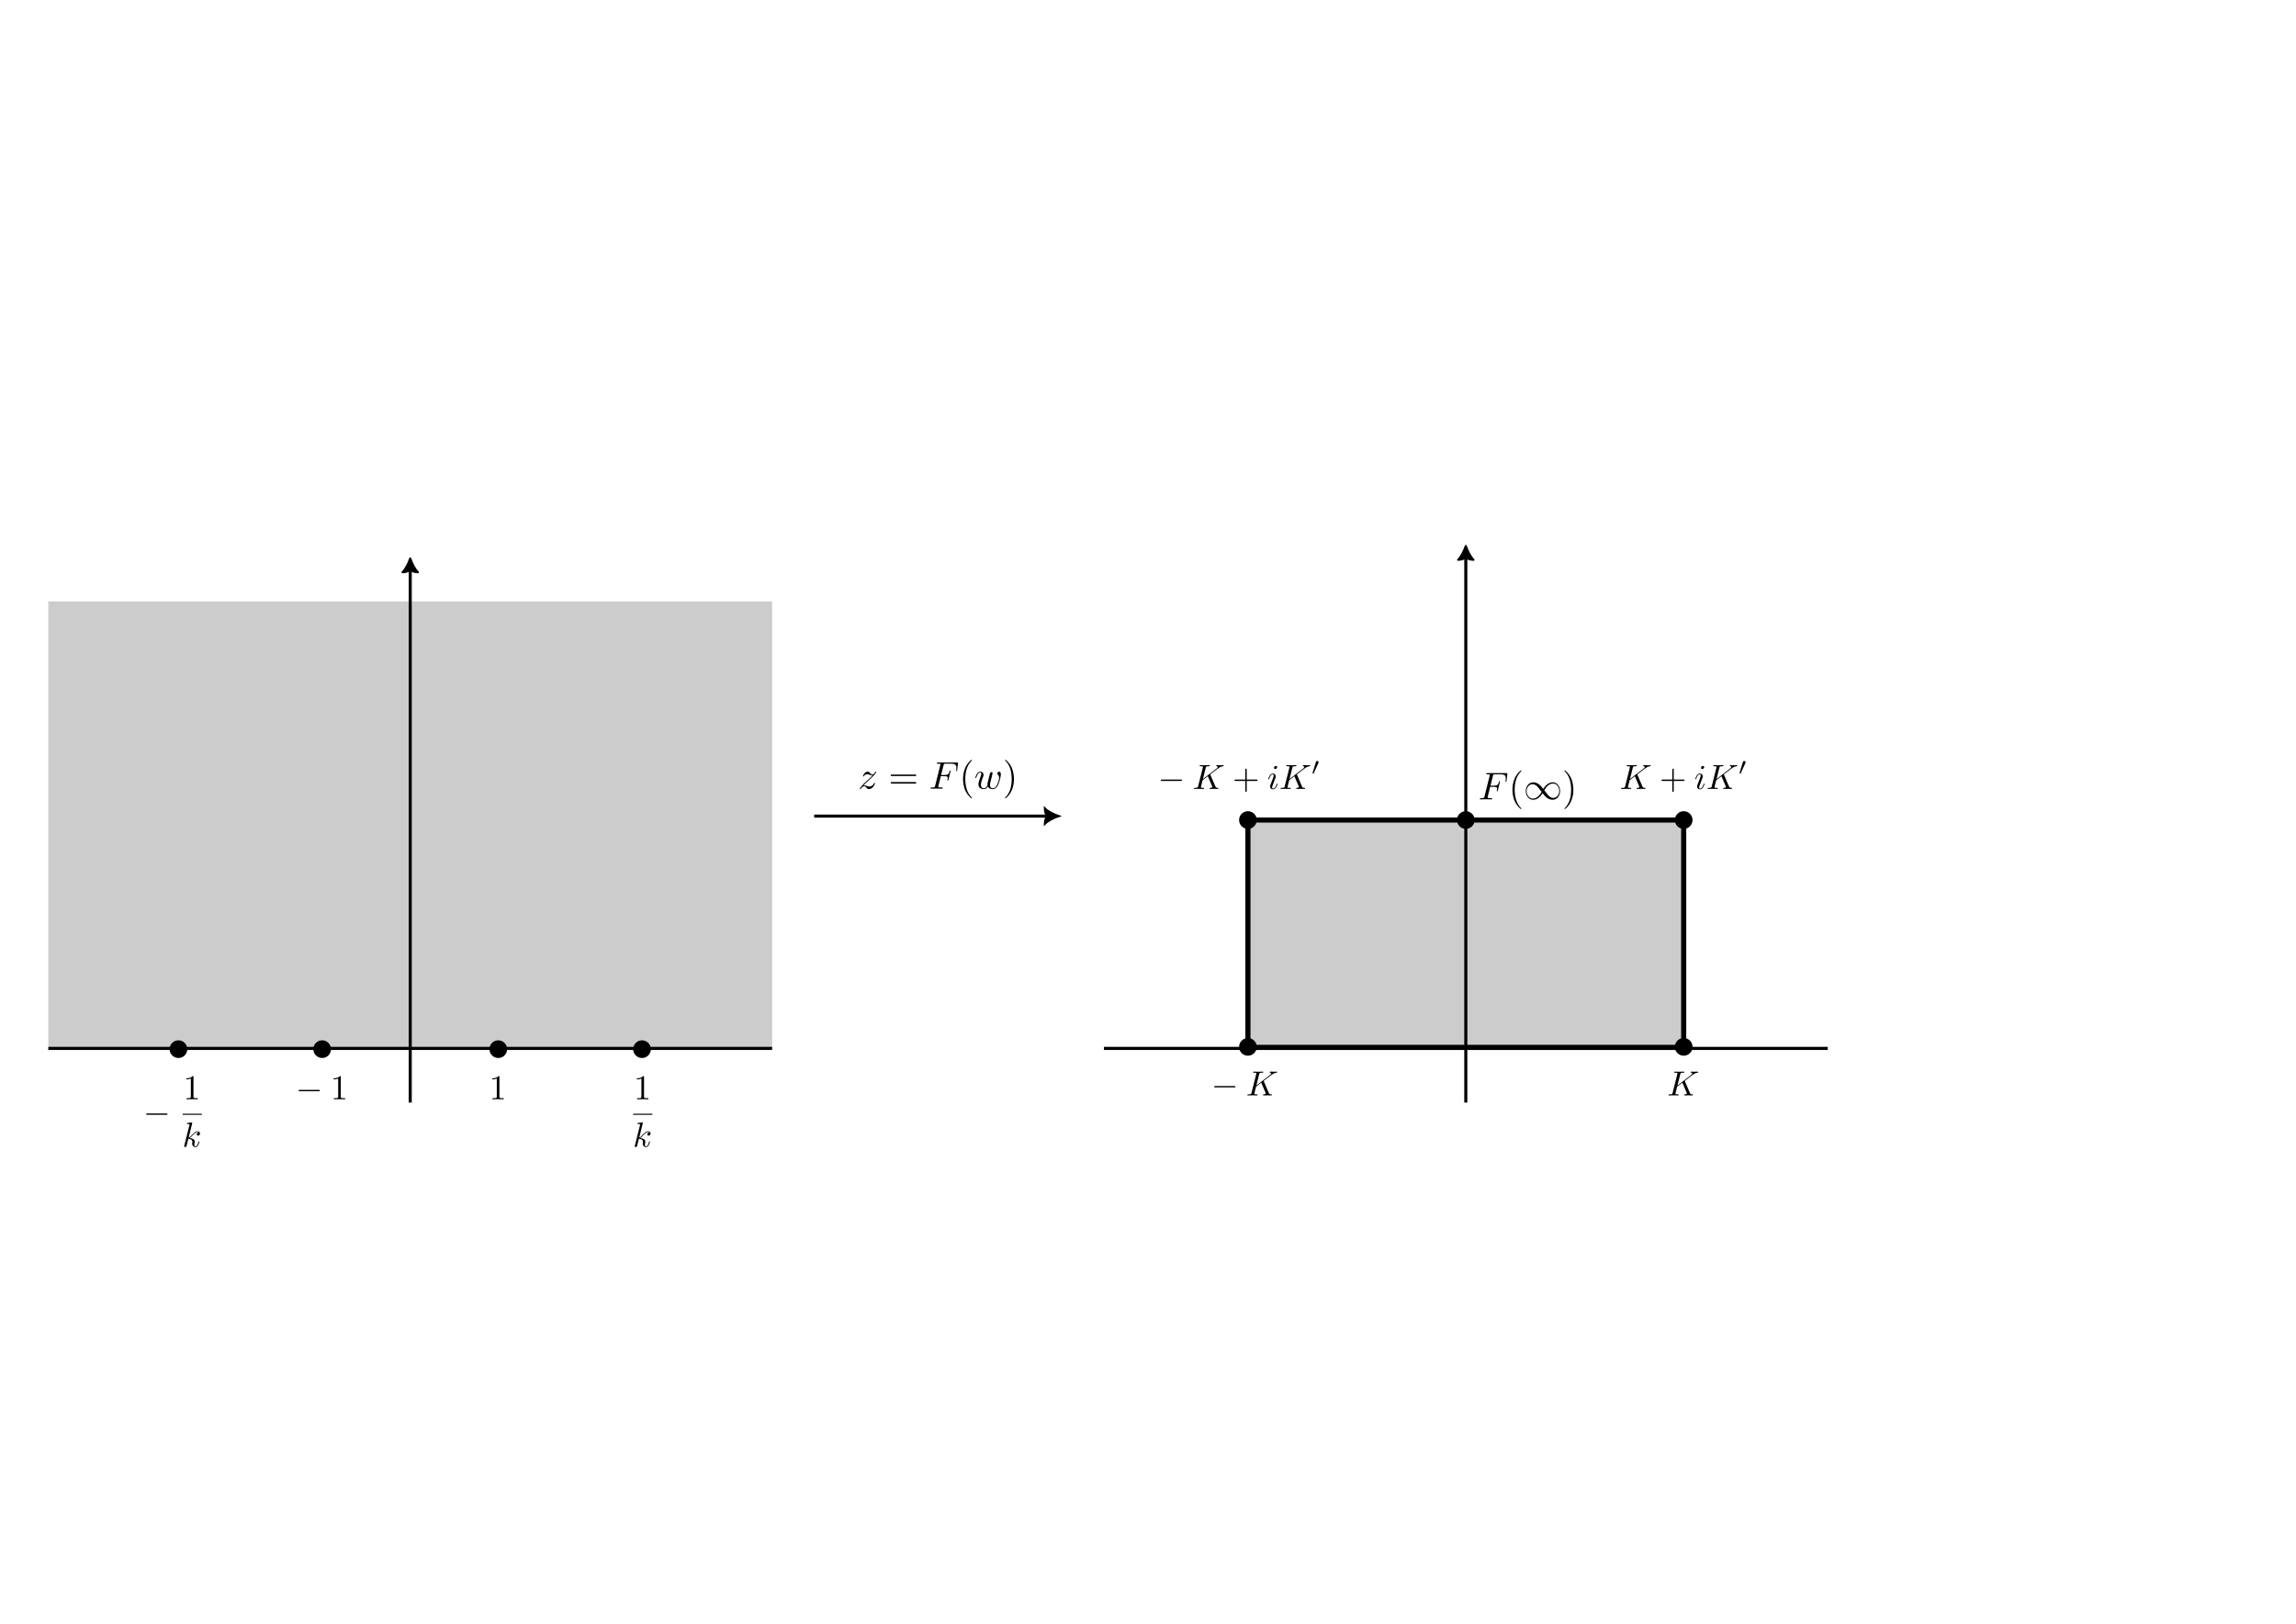 <?xml version="1.0" encoding="UTF-8" standalone="no"?>
<!-- Created with Inkscape (http://www.inkscape.org/) -->

<svg
   width="1122.52"
   height="793.701"
   viewBox="0 0 297 210"
   version="1.1"
   id="svg7031"
   inkscape:version="1.2.1 (9c6d41e410, 2022-07-14)"
   xml:space="preserve"
   sodipodi:docname="H_to_rect.svg"
   xmlns:inkscape="http://www.inkscape.org/namespaces/inkscape"
   xmlns:sodipodi="http://sodipodi.sourceforge.net/DTD/sodipodi-0.dtd"
   xmlns:xlink="http://www.w3.org/1999/xlink"
   xmlns="http://www.w3.org/2000/svg"
   xmlns:svg="http://www.w3.org/2000/svg"><sodipodi:namedview
     id="namedview7033"
     pagecolor="#ffffff"
     bordercolor="#000000"
     borderopacity="0.25"
     inkscape:showpageshadow="2"
     inkscape:pageopacity="0.0"
     inkscape:pagecheckerboard="0"
     inkscape:deskcolor="#d1d1d1"
     inkscape:document-units="px"
     showgrid="false"
     showborder="false"
     inkscape:zoom="1.4311407"
     inkscape:cx="521.96125"
     inkscape:cy="448.59321"
     inkscape:window-width="1920"
     inkscape:window-height="986"
     inkscape:window-x="-11"
     inkscape:window-y="-11"
     inkscape:window-maximized="1"
     inkscape:current-layer="layer1" /><defs
     id="defs7028"><inkscape:path-effect
       effect="bspline"
       id="path-effect6040"
       is_visible="true"
       lpeversion="1"
       weight="33.333"
       steps="2"
       helper_size="0"
       apply_no_weight="true"
       apply_with_weight="true"
       only_selected="false" /><marker
       style="overflow:visible"
       id="Arrow5"
       refX="0"
       refY="0"
       orient="auto-start-reverse"
       inkscape:stockid="Arrow5"
       markerWidth="5.887"
       markerHeight="6.609"
       viewBox="0 0 5.887 6.609"
       inkscape:isstock="true"
       inkscape:collect="always"
       preserveAspectRatio="xMidYMid"><path
         transform="scale(0.5)"
         style="fill:context-stroke;fill-rule:evenodd;stroke:context-stroke;stroke-width:1pt"
         d="m 6,0 c -3,1 -7,3 -9,5 0,0 0,-4 2,-5 -2,-1 -2,-5 -2,-5 2,2 6,4 9,5 z"
         id="path8893" /></marker><inkscape:path-effect
       effect="bspline"
       id="path-effect2444"
       is_visible="true"
       lpeversion="1"
       weight="33.333"
       steps="2"
       helper_size="0"
       apply_no_weight="true"
       apply_with_weight="true"
       only_selected="false" /><inkscape:path-effect
       effect="bspline"
       id="path-effect2440"
       is_visible="true"
       lpeversion="1"
       weight="33.333"
       steps="2"
       helper_size="0"
       apply_no_weight="true"
       apply_with_weight="true"
       only_selected="false" /><inkscape:path-effect
       effect="bspline"
       id="path-effect2424"
       is_visible="true"
       lpeversion="1"
       weight="33.333"
       steps="2"
       helper_size="0"
       apply_no_weight="true"
       apply_with_weight="true"
       only_selected="false" /><inkscape:path-effect
       effect="bspline"
       id="path-effect2358"
       is_visible="true"
       lpeversion="1"
       weight="33.333"
       steps="2"
       helper_size="0"
       apply_no_weight="true"
       apply_with_weight="true"
       only_selected="false" /><inkscape:path-effect
       effect="bspline"
       id="path-effect2352"
       is_visible="true"
       lpeversion="1"
       weight="33.333"
       steps="2"
       helper_size="0"
       apply_no_weight="true"
       apply_with_weight="true"
       only_selected="false" /><g
       id="g4348"><g
         id="glyph-0-0" /><g
         id="glyph-0-1"><path
           d="M 2.938 -6.375 C 2.938 -6.625 2.938 -6.641 2.703 -6.641 C 2.078 -6 1.203 -6 0.891 -6 L 0.891 -5.688 C 1.094 -5.688 1.672 -5.688 2.188 -5.953 L 2.188 -0.781 C 2.188 -0.422 2.156 -0.312 1.266 -0.312 L 0.953 -0.312 L 0.953 0 C 1.297 -0.031 2.156 -0.031 2.562 -0.031 C 2.953 -0.031 3.828 -0.031 4.172 0 L 4.172 -0.312 L 3.859 -0.312 C 2.953 -0.312 2.938 -0.422 2.938 -0.781 Z M 2.938 -6.375 "
           id="path4324" /></g><g
         id="glyph-0-2"><path
           d="M 4.078 -2.297 L 6.859 -2.297 C 7 -2.297 7.188 -2.297 7.188 -2.5 C 7.188 -2.688 7 -2.688 6.859 -2.688 L 4.078 -2.688 L 4.078 -5.484 C 4.078 -5.625 4.078 -5.812 3.875 -5.812 C 3.672 -5.812 3.672 -5.625 3.672 -5.484 L 3.672 -2.688 L 0.891 -2.688 C 0.75 -2.688 0.562 -2.688 0.562 -2.5 C 0.562 -2.297 0.75 -2.297 0.891 -2.297 L 3.672 -2.297 L 3.672 0.5 C 3.672 0.641 3.672 0.828 3.875 0.828 C 4.078 0.828 4.078 0.641 4.078 0.5 Z M 4.078 -2.297 "
           id="path4327" /></g><g
         id="glyph-1-0" /><g
         id="glyph-1-1"><path
           d="M 6.562 -2.297 C 6.734 -2.297 6.922 -2.297 6.922 -2.5 C 6.922 -2.688 6.734 -2.688 6.562 -2.688 L 1.172 -2.688 C 1 -2.688 0.828 -2.688 0.828 -2.5 C 0.828 -2.297 1 -2.297 1.172 -2.297 Z M 6.562 -2.297 "
           id="path4331" /></g><g
         id="glyph-2-0" /><g
         id="glyph-2-1"><path
           d="M 2.859 -6.812 C 2.859 -6.812 2.859 -6.922 2.734 -6.922 C 2.5 -6.922 1.781 -6.844 1.516 -6.812 C 1.438 -6.812 1.328 -6.797 1.328 -6.625 C 1.328 -6.5 1.422 -6.5 1.562 -6.5 C 2.047 -6.5 2.062 -6.438 2.062 -6.328 L 2.031 -6.125 L 0.594 -0.391 C 0.547 -0.25 0.547 -0.234 0.547 -0.172 C 0.547 0.062 0.75 0.109 0.844 0.109 C 0.969 0.109 1.109 0.016 1.172 -0.094 C 1.219 -0.188 1.672 -2.031 1.734 -2.281 C 2.078 -2.25 2.891 -2.094 2.891 -1.438 C 2.891 -1.359 2.891 -1.328 2.859 -1.219 C 2.844 -1.109 2.828 -0.984 2.828 -0.875 C 2.828 -0.297 3.219 0.109 3.734 0.109 C 4.031 0.109 4.312 -0.047 4.531 -0.422 C 4.781 -0.859 4.891 -1.406 4.891 -1.422 C 4.891 -1.531 4.797 -1.531 4.766 -1.531 C 4.672 -1.531 4.656 -1.484 4.625 -1.344 C 4.422 -0.625 4.203 -0.109 3.766 -0.109 C 3.562 -0.109 3.438 -0.219 3.438 -0.578 C 3.438 -0.75 3.484 -0.984 3.516 -1.141 C 3.562 -1.312 3.562 -1.344 3.562 -1.453 C 3.562 -2.094 2.938 -2.375 2.078 -2.5 C 2.391 -2.672 2.719 -2.984 2.938 -3.234 C 3.422 -3.766 3.875 -4.188 4.359 -4.188 C 4.422 -4.188 4.438 -4.188 4.453 -4.172 C 4.578 -4.156 4.578 -4.156 4.672 -4.094 C 4.688 -4.094 4.688 -4.078 4.703 -4.062 C 4.234 -4.031 4.141 -3.641 4.141 -3.516 C 4.141 -3.359 4.25 -3.172 4.516 -3.172 C 4.781 -3.172 5.062 -3.391 5.062 -3.781 C 5.062 -4.078 4.828 -4.406 4.391 -4.406 C 4.109 -4.406 3.656 -4.328 2.938 -3.531 C 2.594 -3.156 2.203 -2.75 1.828 -2.609 Z M 2.859 -6.812 "
           id="path4335" /></g><g
         id="glyph-2-2"><path
           d="M 5.078 -4.031 C 5.062 -4.062 5.031 -4.141 5.031 -4.172 C 5.031 -4.172 5.203 -4.312 5.312 -4.391 L 7.062 -5.734 C 8 -6.438 8.391 -6.469 8.688 -6.5 C 8.766 -6.516 8.859 -6.516 8.859 -6.703 C 8.859 -6.734 8.828 -6.812 8.75 -6.812 C 8.531 -6.812 8.281 -6.781 8.047 -6.781 C 7.688 -6.781 7.297 -6.812 6.938 -6.812 C 6.875 -6.812 6.75 -6.812 6.75 -6.609 C 6.75 -6.547 6.797 -6.516 6.875 -6.5 C 7.094 -6.484 7.172 -6.438 7.172 -6.297 C 7.172 -6.109 6.875 -5.875 6.812 -5.828 L 2.938 -2.844 L 3.734 -6.047 C 3.812 -6.406 3.844 -6.5 4.562 -6.5 C 4.812 -6.5 4.906 -6.5 4.906 -6.703 C 4.906 -6.781 4.828 -6.812 4.766 -6.812 C 4.484 -6.812 3.766 -6.781 3.484 -6.781 C 3.203 -6.781 2.5 -6.812 2.203 -6.812 C 2.141 -6.812 2 -6.812 2 -6.625 C 2 -6.5 2.094 -6.5 2.297 -6.5 C 2.422 -6.5 2.609 -6.484 2.719 -6.484 C 2.875 -6.453 2.938 -6.438 2.938 -6.312 C 2.938 -6.281 2.938 -6.25 2.906 -6.125 L 1.562 -0.781 C 1.469 -0.391 1.453 -0.312 0.656 -0.312 C 0.484 -0.312 0.375 -0.312 0.375 -0.125 C 0.375 0 0.5 0 0.531 0 C 0.812 0 1.516 -0.031 1.797 -0.031 C 2 -0.031 2.219 -0.016 2.438 -0.016 C 2.656 -0.016 2.875 0 3.078 0 C 3.156 0 3.281 0 3.281 -0.203 C 3.281 -0.312 3.188 -0.312 3 -0.312 C 2.625 -0.312 2.359 -0.312 2.359 -0.484 C 2.359 -0.562 2.406 -0.781 2.438 -0.922 C 2.578 -1.453 2.719 -1.969 2.844 -2.5 L 4.328 -3.656 L 5.484 -0.969 C 5.609 -0.703 5.609 -0.672 5.609 -0.625 C 5.609 -0.312 5.172 -0.312 5.078 -0.312 C 4.969 -0.312 4.859 -0.312 4.859 -0.109 C 4.859 0 4.984 0 5 0 C 5.406 0 5.828 -0.031 6.219 -0.031 C 6.438 -0.031 6.984 0 7.203 0 C 7.25 0 7.375 0 7.375 -0.203 C 7.375 -0.312 7.266 -0.312 7.172 -0.312 C 6.766 -0.312 6.641 -0.406 6.484 -0.75 Z M 5.078 -4.031 "
           id="path4338" /></g><g
         id="glyph-2-3"><path
           d="M 2.828 -6.234 C 2.828 -6.438 2.688 -6.594 2.469 -6.594 C 2.188 -6.594 1.922 -6.328 1.922 -6.062 C 1.922 -5.875 2.062 -5.703 2.297 -5.703 C 2.531 -5.703 2.828 -5.938 2.828 -6.234 Z M 2.078 -2.484 C 2.188 -2.766 2.188 -2.797 2.297 -3.062 C 2.375 -3.266 2.422 -3.406 2.422 -3.594 C 2.422 -4.031 2.109 -4.406 1.609 -4.406 C 0.672 -4.406 0.297 -2.953 0.297 -2.875 C 0.297 -2.766 0.391 -2.766 0.406 -2.766 C 0.516 -2.766 0.516 -2.797 0.562 -2.953 C 0.844 -3.891 1.234 -4.188 1.578 -4.188 C 1.656 -4.188 1.828 -4.188 1.828 -3.875 C 1.828 -3.656 1.75 -3.453 1.719 -3.344 C 1.641 -3.094 1.188 -1.938 1.031 -1.5 C 0.922 -1.25 0.797 -0.922 0.797 -0.703 C 0.797 -0.234 1.141 0.109 1.609 0.109 C 2.547 0.109 2.922 -1.328 2.922 -1.422 C 2.922 -1.531 2.828 -1.531 2.797 -1.531 C 2.703 -1.531 2.703 -1.5 2.656 -1.344 C 2.469 -0.719 2.141 -0.109 1.641 -0.109 C 1.469 -0.109 1.391 -0.203 1.391 -0.438 C 1.391 -0.688 1.453 -0.828 1.688 -1.438 Z M 2.078 -2.484 "
           id="path4341" /></g><g
         id="glyph-3-0" /><g
         id="glyph-3-1"><path
           d="M 2.016 -3.297 C 2.078 -3.406 2.078 -3.469 2.078 -3.516 C 2.078 -3.734 1.891 -3.891 1.672 -3.891 C 1.406 -3.891 1.328 -3.672 1.297 -3.562 L 0.375 -0.547 C 0.359 -0.531 0.328 -0.453 0.328 -0.438 C 0.328 -0.359 0.547 -0.281 0.609 -0.281 C 0.656 -0.281 0.656 -0.297 0.703 -0.406 Z M 2.016 -3.297 "
           id="path4345" /></g></g><g
       id="g7199"><g
         id="glyph-0-0-6" /><g
         id="glyph-0-1-2"><path
           d="M 1.328 -0.828 C 1.859 -1.406 2.156 -1.656 2.516 -1.969 C 2.516 -1.969 3.125 -2.5 3.484 -2.859 C 4.438 -3.781 4.656 -4.266 4.656 -4.312 C 4.656 -4.406 4.562 -4.406 4.547 -4.406 C 4.469 -4.406 4.453 -4.391 4.391 -4.297 C 4.094 -3.812 3.891 -3.656 3.656 -3.656 C 3.406 -3.656 3.297 -3.812 3.141 -3.984 C 2.953 -4.203 2.781 -4.406 2.453 -4.406 C 1.703 -4.406 1.25 -3.484 1.25 -3.266 C 1.25 -3.219 1.281 -3.156 1.359 -3.156 C 1.453 -3.156 1.469 -3.203 1.5 -3.266 C 1.688 -3.734 2.266 -3.734 2.344 -3.734 C 2.547 -3.734 2.734 -3.672 2.969 -3.594 C 3.375 -3.438 3.484 -3.438 3.734 -3.438 C 3.375 -3.016 2.547 -2.297 2.359 -2.141 L 1.453 -1.297 C 0.781 -0.625 0.422 -0.062 0.422 0.016 C 0.422 0.109 0.531 0.109 0.547 0.109 C 0.625 0.109 0.641 0.094 0.703 -0.016 C 0.938 -0.375 1.234 -0.641 1.562 -0.641 C 1.781 -0.641 1.891 -0.547 2.141 -0.266 C 2.297 -0.047 2.484 0.109 2.766 0.109 C 3.766 0.109 4.344 -1.156 4.344 -1.422 C 4.344 -1.469 4.297 -1.531 4.219 -1.531 C 4.125 -1.531 4.109 -1.469 4.078 -1.391 C 3.844 -0.75 3.203 -0.562 2.875 -0.562 C 2.688 -0.562 2.5 -0.625 2.297 -0.688 C 1.953 -0.812 1.797 -0.859 1.594 -0.859 C 1.578 -0.859 1.422 -0.859 1.328 -0.828 Z M 1.328 -0.828 "
           id="path7180" /></g><g
         id="glyph-0-2-5"><path
           d="M 3.016 -3.234 L 3.984 -3.234 C 4.734 -3.234 4.812 -3.078 4.812 -2.797 C 4.812 -2.719 4.812 -2.609 4.75 -2.297 C 4.719 -2.25 4.719 -2.219 4.719 -2.188 C 4.719 -2.109 4.781 -2.078 4.828 -2.078 C 4.938 -2.078 4.938 -2.109 4.984 -2.281 L 5.531 -4.453 C 5.562 -4.562 5.562 -4.578 5.562 -4.609 C 5.562 -4.625 5.547 -4.719 5.438 -4.719 C 5.344 -4.719 5.328 -4.672 5.297 -4.5 C 5.078 -3.734 4.859 -3.547 4 -3.547 L 3.094 -3.547 L 3.734 -6.078 C 3.828 -6.438 3.844 -6.469 4.281 -6.469 L 5.594 -6.469 C 6.812 -6.469 7.047 -6.141 7.047 -5.375 C 7.047 -5.141 7.047 -5.109 7.016 -4.828 C 7 -4.703 7 -4.688 7 -4.656 C 7 -4.609 7.031 -4.531 7.125 -4.531 C 7.234 -4.531 7.234 -4.594 7.25 -4.781 L 7.453 -6.516 C 7.484 -6.781 7.438 -6.781 7.188 -6.781 L 2.297 -6.781 C 2.109 -6.781 2 -6.781 2 -6.578 C 2 -6.469 2.094 -6.469 2.281 -6.469 C 2.656 -6.469 2.938 -6.469 2.938 -6.297 C 2.938 -6.25 2.938 -6.234 2.875 -6.047 L 1.562 -0.781 C 1.469 -0.391 1.453 -0.312 0.656 -0.312 C 0.484 -0.312 0.375 -0.312 0.375 -0.125 C 0.375 0 0.5 0 0.531 0 C 0.812 0 1.562 -0.031 1.844 -0.031 C 2.172 -0.031 3 0 3.328 0 C 3.422 0 3.531 0 3.531 -0.188 C 3.531 -0.266 3.484 -0.297 3.484 -0.297 C 3.453 -0.312 3.422 -0.312 3.203 -0.312 C 2.984 -0.312 2.938 -0.312 2.688 -0.328 C 2.391 -0.359 2.359 -0.406 2.359 -0.531 C 2.359 -0.547 2.359 -0.609 2.406 -0.75 Z M 3.016 -3.234 "
           id="path7183" /></g><g
         id="glyph-0-3"><path
           d="M 4.609 -3.375 C 4.656 -3.594 4.75 -3.969 4.75 -4.031 C 4.75 -4.203 4.609 -4.297 4.469 -4.297 C 4.344 -4.297 4.172 -4.219 4.094 -4.016 C 4.062 -3.953 3.594 -2.047 3.531 -1.781 C 3.453 -1.484 3.438 -1.312 3.438 -1.125 C 3.438 -1.016 3.438 -1 3.453 -0.953 C 3.219 -0.422 2.922 -0.109 2.531 -0.109 C 1.734 -0.109 1.734 -0.844 1.734 -1.016 C 1.734 -1.328 1.781 -1.719 2.25 -2.953 C 2.359 -3.25 2.422 -3.391 2.422 -3.594 C 2.422 -4.031 2.094 -4.406 1.609 -4.406 C 0.656 -4.406 0.297 -2.953 0.297 -2.875 C 0.297 -2.766 0.391 -2.766 0.406 -2.766 C 0.516 -2.766 0.516 -2.797 0.562 -2.953 C 0.844 -3.875 1.219 -4.188 1.578 -4.188 C 1.672 -4.188 1.828 -4.172 1.828 -3.859 C 1.828 -3.609 1.719 -3.328 1.641 -3.156 C 1.203 -1.984 1.094 -1.531 1.094 -1.141 C 1.094 -0.234 1.75 0.109 2.5 0.109 C 2.672 0.109 3.141 0.109 3.531 -0.594 C 3.797 0.047 4.484 0.109 4.781 0.109 C 5.531 0.109 5.969 -0.516 6.234 -1.109 C 6.562 -1.891 6.891 -3.234 6.891 -3.703 C 6.891 -4.25 6.625 -4.406 6.453 -4.406 C 6.203 -4.406 5.953 -4.141 5.953 -3.922 C 5.953 -3.797 6.016 -3.734 6.094 -3.656 C 6.203 -3.547 6.453 -3.297 6.453 -2.812 C 6.453 -2.469 6.172 -1.5 5.906 -0.984 C 5.656 -0.453 5.297 -0.109 4.812 -0.109 C 4.344 -0.109 4.078 -0.406 4.078 -0.984 C 4.078 -1.25 4.141 -1.562 4.188 -1.703 Z M 4.609 -3.375 "
           id="path7186" /></g><g
         id="glyph-1-0-7" /><g
         id="glyph-1-1-9"><path
           d="M 6.844 -3.266 C 7 -3.266 7.188 -3.266 7.188 -3.453 C 7.188 -3.656 7 -3.656 6.859 -3.656 L 0.891 -3.656 C 0.75 -3.656 0.562 -3.656 0.562 -3.453 C 0.562 -3.266 0.75 -3.266 0.891 -3.266 Z M 6.859 -1.328 C 7 -1.328 7.188 -1.328 7.188 -1.531 C 7.188 -1.719 7 -1.719 6.844 -1.719 L 0.891 -1.719 C 0.75 -1.719 0.562 -1.719 0.562 -1.531 C 0.562 -1.328 0.75 -1.328 0.891 -1.328 Z M 6.859 -1.328 "
           id="path7190" /></g><g
         id="glyph-1-2"><path
           d="M 3.297 2.391 C 3.297 2.359 3.297 2.344 3.125 2.172 C 1.891 0.922 1.562 -0.969 1.562 -2.5 C 1.562 -4.234 1.938 -5.969 3.172 -7.203 C 3.297 -7.328 3.297 -7.344 3.297 -7.375 C 3.297 -7.453 3.266 -7.484 3.203 -7.484 C 3.094 -7.484 2.203 -6.797 1.609 -5.531 C 1.109 -4.438 0.984 -3.328 0.984 -2.5 C 0.984 -1.719 1.094 -0.516 1.641 0.625 C 2.25 1.844 3.094 2.5 3.203 2.5 C 3.266 2.5 3.297 2.469 3.297 2.391 Z M 3.297 2.391 "
           id="path7193" /></g><g
         id="glyph-1-3"><path
           d="M 2.875 -2.5 C 2.875 -3.266 2.766 -4.469 2.219 -5.609 C 1.625 -6.828 0.766 -7.484 0.672 -7.484 C 0.609 -7.484 0.562 -7.438 0.562 -7.375 C 0.562 -7.344 0.562 -7.328 0.75 -7.141 C 1.734 -6.156 2.297 -4.578 2.297 -2.5 C 2.297 -0.781 1.938 0.969 0.703 2.219 C 0.562 2.344 0.562 2.359 0.562 2.391 C 0.562 2.453 0.609 2.5 0.672 2.5 C 0.766 2.5 1.672 1.812 2.25 0.547 C 2.766 -0.547 2.875 -1.656 2.875 -2.5 Z M 2.875 -2.5 "
           id="path7196" /></g></g><g
       id="g8162"><g
         id="glyph-0-0-2" /><g
         id="glyph-0-1-8"><path
           d="M 3.016 -3.234 L 3.984 -3.234 C 4.734 -3.234 4.812 -3.078 4.812 -2.797 C 4.812 -2.719 4.812 -2.609 4.75 -2.297 C 4.719 -2.25 4.719 -2.219 4.719 -2.188 C 4.719 -2.109 4.781 -2.078 4.828 -2.078 C 4.938 -2.078 4.938 -2.109 4.984 -2.281 L 5.531 -4.453 C 5.562 -4.562 5.562 -4.578 5.562 -4.609 C 5.562 -4.625 5.547 -4.719 5.438 -4.719 C 5.344 -4.719 5.328 -4.672 5.297 -4.5 C 5.078 -3.734 4.859 -3.547 4 -3.547 L 3.094 -3.547 L 3.734 -6.078 C 3.828 -6.438 3.844 -6.469 4.281 -6.469 L 5.594 -6.469 C 6.812 -6.469 7.047 -6.141 7.047 -5.375 C 7.047 -5.141 7.047 -5.109 7.016 -4.828 C 7 -4.703 7 -4.688 7 -4.656 C 7 -4.609 7.031 -4.531 7.125 -4.531 C 7.234 -4.531 7.234 -4.594 7.25 -4.781 L 7.453 -6.516 C 7.484 -6.781 7.438 -6.781 7.188 -6.781 L 2.297 -6.781 C 2.109 -6.781 2 -6.781 2 -6.578 C 2 -6.469 2.094 -6.469 2.281 -6.469 C 2.656 -6.469 2.938 -6.469 2.938 -6.297 C 2.938 -6.25 2.938 -6.234 2.875 -6.047 L 1.562 -0.781 C 1.469 -0.391 1.453 -0.312 0.656 -0.312 C 0.484 -0.312 0.375 -0.312 0.375 -0.125 C 0.375 0 0.5 0 0.531 0 C 0.812 0 1.562 -0.031 1.844 -0.031 C 2.172 -0.031 3 0 3.328 0 C 3.422 0 3.531 0 3.531 -0.188 C 3.531 -0.266 3.484 -0.297 3.484 -0.297 C 3.453 -0.312 3.422 -0.312 3.203 -0.312 C 2.984 -0.312 2.938 -0.312 2.688 -0.328 C 2.391 -0.359 2.359 -0.406 2.359 -0.531 C 2.359 -0.547 2.359 -0.609 2.406 -0.75 Z M 3.016 -3.234 "
           id="path8148" /></g><g
         id="glyph-1-0-2" /><g
         id="glyph-1-1-0"><path
           d="M 3.297 2.391 C 3.297 2.359 3.297 2.344 3.125 2.172 C 1.891 0.922 1.562 -0.969 1.562 -2.5 C 1.562 -4.234 1.938 -5.969 3.172 -7.203 C 3.297 -7.328 3.297 -7.344 3.297 -7.375 C 3.297 -7.453 3.266 -7.484 3.203 -7.484 C 3.094 -7.484 2.203 -6.797 1.609 -5.531 C 1.109 -4.438 0.984 -3.328 0.984 -2.5 C 0.984 -1.719 1.094 -0.516 1.641 0.625 C 2.25 1.844 3.094 2.5 3.203 2.5 C 3.266 2.5 3.297 2.469 3.297 2.391 Z M 3.297 2.391 "
           id="path8152" /></g><g
         id="glyph-1-2-0"><path
           d="M 2.875 -2.5 C 2.875 -3.266 2.766 -4.469 2.219 -5.609 C 1.625 -6.828 0.766 -7.484 0.672 -7.484 C 0.609 -7.484 0.562 -7.438 0.562 -7.375 C 0.562 -7.344 0.562 -7.328 0.75 -7.141 C 1.734 -6.156 2.297 -4.578 2.297 -2.5 C 2.297 -0.781 1.938 0.969 0.703 2.219 C 0.562 2.344 0.562 2.359 0.562 2.391 C 0.562 2.453 0.609 2.5 0.672 2.5 C 0.766 2.5 1.672 1.812 2.25 0.547 C 2.766 -0.547 2.875 -1.656 2.875 -2.5 Z M 2.875 -2.5 "
           id="path8155" /></g><g
         id="glyph-2-0-6" /><g
         id="glyph-2-1-9"><path
           d="M 5.062 -2.703 C 4.531 -3.375 4.406 -3.531 4.094 -3.781 C 3.531 -4.234 2.984 -4.406 2.469 -4.406 C 1.312 -4.406 0.547 -3.312 0.547 -2.141 C 0.547 -1 1.281 0.109 2.438 0.109 C 3.578 0.109 4.406 -0.797 4.891 -1.594 C 5.438 -0.922 5.547 -0.766 5.859 -0.516 C 6.422 -0.062 6.984 0.109 7.484 0.109 C 8.656 0.109 9.406 -0.984 9.406 -2.156 C 9.406 -3.297 8.672 -4.406 7.531 -4.406 C 6.375 -4.406 5.547 -3.5 5.062 -2.703 Z M 5.328 -2.359 C 5.734 -3.078 6.469 -4.094 7.594 -4.094 C 8.656 -4.094 9.188 -3.047 9.188 -2.156 C 9.188 -1.172 8.516 -0.375 7.641 -0.375 C 7.062 -0.375 6.625 -0.781 6.406 -1 C 6.156 -1.266 5.938 -1.578 5.328 -2.359 Z M 4.641 -1.938 C 4.234 -1.219 3.484 -0.203 2.359 -0.203 C 1.312 -0.203 0.766 -1.25 0.766 -2.141 C 0.766 -3.125 1.438 -3.922 2.312 -3.922 C 2.891 -3.922 3.344 -3.516 3.547 -3.297 C 3.797 -3.031 4.031 -2.719 4.641 -1.938 Z M 4.641 -1.938 "
           id="path8159" /></g></g></defs><g
     inkscape:label="Layer 1"
     inkscape:groupmode="layer"
     id="layer1"><rect
       style="fill:#cccccc;stroke:none;stroke-width:0.397;stroke-linecap:butt;stroke-linejoin:miter;stroke-dasharray:none;stroke-dashoffset:3.3;paint-order:markers stroke fill"
       id="rect5746"
       width="93.628"
       height="57.81"
       x="6.25"
       y="77.784" /><path
       style="fill:none;stroke:#000000;stroke-width:0.397;stroke-linecap:butt;stroke-linejoin:round;stroke-dasharray:none;stroke-dashoffset:3.3;paint-order:markers stroke fill"
       d="m 6.25,135.594 c 31.21,0 62.419,0 93.628,0"
       id="path2350"
       inkscape:path-effect="#path-effect2352"
       inkscape:original-d="m 6.2503086,135.5941 c 31.2096494,3.7e-4 62.4189334,3.7e-4 93.6278424,0" /><path
       style="fill:none;stroke:#000000;stroke-width:0.397;stroke-linecap:butt;stroke-linejoin:round;stroke-dasharray:none;stroke-dashoffset:3.3;marker-end:url(#Arrow5);paint-order:markers stroke fill"
       d="m 53.064,142.6 c 0,-23.062 0,-46.125 0,-69.187"
       id="path2354"
       inkscape:path-effect="#path-effect2358"
       inkscape:original-d="m 53.06423,142.5997 c 2.69e-4,-23.06249 2.69e-4,-46.124686 0,-69.186621" /><circle
       style="fill:#000000;stroke:none;stroke-width:0.661;stroke-linecap:butt;stroke-linejoin:round;stroke-dasharray:none;stroke-dashoffset:3.3;paint-order:markers stroke fill"
       id="path2412"
       cx="64.454"
       cy="135.692"
       r="1.144" /><circle
       style="fill:#000000;stroke:none;stroke-width:0.661;stroke-linecap:butt;stroke-linejoin:round;stroke-dasharray:none;stroke-dashoffset:3.3;paint-order:markers stroke fill"
       id="circle2414"
       cx="83.048"
       cy="135.692"
       r="1.144" /><circle
       style="fill:#000000;stroke:none;stroke-width:0.661;stroke-linecap:butt;stroke-linejoin:round;stroke-dasharray:none;stroke-dashoffset:3.3;paint-order:markers stroke fill"
       id="circle2418"
       cx="-41.674"
       cy="135.692"
       r="1.144"
       transform="scale(-1,1)" /><circle
       style="fill:#000000;stroke:none;stroke-width:0.661;stroke-linecap:butt;stroke-linejoin:round;stroke-dasharray:none;stroke-dashoffset:3.3;paint-order:markers stroke fill"
       id="circle2420"
       cx="-23.081"
       cy="135.692"
       r="1.144"
       transform="scale(-1,1)" /><g
       fill="#000000"
       fill-opacity="1"
       id="g4354"
       transform="matrix(0.452,0,0,0.452,-33.674,91.713)"
       style="stroke-width:0.78"><use
         xlink:href="#glyph-0-1"
         x="214.487"
         y="111.638"
         id="use4352"
         style="stroke-width:0.78" /></g><g
       id="g5646"
       transform="translate(-43.533,48.369)"><g
         fill="#000000"
         fill-opacity="1"
         id="g4358"
         transform="matrix(0.452,0,0,0.452,-18.413,43.344)"
         style="stroke-width:0.78"><use
           xlink:href="#glyph-1-1"
           x="221.682"
           y="111.638"
           id="use4356"
           style="stroke-width:0.78" /></g><g
         fill="#000000"
         fill-opacity="1"
         id="g4362"
         transform="matrix(0.452,0,0,0.452,-18.413,43.344)"
         style="stroke-width:0.78"><use
           xlink:href="#glyph-0-1"
           x="231.645"
           y="111.638"
           id="use4360"
           style="stroke-width:0.78" /></g></g><g
       id="g5653"
       transform="translate(-7.218,51.416)"><g
         fill="#000000"
         fill-opacity="1"
         id="g4366"
         transform="matrix(0.452,0,0,0.452,-18.413,43.344)"
         style="stroke-width:0.78"><use
           xlink:href="#glyph-0-1"
           x="238.081"
           y="104.898"
           id="use4364"
           style="stroke-width:0.78" /></g><path
         fill="none"
         stroke-width="0.14"
         stroke-linecap="butt"
         stroke-linejoin="miter"
         stroke="#000000"
         stroke-opacity="1"
         stroke-miterlimit="10"
         d="m 89.122,92.697 h 2.487"
         id="path4368" /><g
         fill="#000000"
         fill-opacity="1"
         id="g4372"
         transform="matrix(0.452,0,0,0.452,-18.413,43.344)"
         style="stroke-width:0.78"><use
           xlink:href="#glyph-2-1"
           x="237.821"
           y="118.472"
           id="use4370"
           style="stroke-width:0.78" /></g></g><g
       id="g5662"
       transform="translate(-74.572,51.416)"><g
         fill="#000000"
         fill-opacity="1"
         id="g4376"
         transform="matrix(0.452,0,0,0.452,-18.413,43.344)"
         style="stroke-width:0.78"><use
           xlink:href="#glyph-1-1"
           x="246.731"
           y="111.638"
           id="use4374"
           style="stroke-width:0.78" /></g><g
         fill="#000000"
         fill-opacity="1"
         id="g4380"
         transform="matrix(0.452,0,0,0.452,-18.413,43.344)"
         style="stroke-width:0.78"><use
           xlink:href="#glyph-0-1"
           x="258.149"
           y="104.898"
           id="use4378"
           style="stroke-width:0.78" /></g><path
         fill="none"
         stroke-width="0.14"
         stroke-linecap="butt"
         stroke-linejoin="miter"
         stroke="#000000"
         stroke-opacity="1"
         stroke-miterlimit="10"
         d="M 98.197,92.697 H 100.684"
         id="path4382" /><g
         fill="#000000"
         fill-opacity="1"
         id="g4386"
         transform="matrix(0.452,0,0,0.452,-18.413,43.344)"
         style="stroke-width:0.78"><use
           xlink:href="#glyph-2-1"
           x="257.889"
           y="118.472"
           id="use4384"
           style="stroke-width:0.78" /></g></g><rect
       style="fill:#cccccc;stroke:#000000;stroke-width:0.661;stroke-linecap:butt;stroke-linejoin:miter;stroke-dasharray:none;stroke-dashoffset:3.3;paint-order:markers stroke fill"
       id="rect2498"
       width="56.369"
       height="29.404"
       x="161.426"
       y="106.058" /><path
       style="fill:none;stroke:#000000;stroke-width:0.397;stroke-linecap:butt;stroke-linejoin:round;stroke-dasharray:none;stroke-dashoffset:3.3;paint-order:markers stroke fill"
       d="m 142.796,135.594 c 31.21,0 62.419,0 93.628,0"
       id="path2426"
       inkscape:path-effect="#path-effect2440"
       inkscape:original-d="m 142.79642,135.5941 c 31.20965,3.7e-4 62.41893,3.7e-4 93.62784,0" /><path
       style="fill:none;stroke:#000000;stroke-width:0.397;stroke-linecap:butt;stroke-linejoin:round;stroke-dasharray:none;stroke-dashoffset:3.3;paint-order:markers stroke fill;marker-end:url(#Arrow5)"
       d="m 189.61,142.6 c 0,-23.599 0,-47.197 0,-70.796"
       id="path2428"
       inkscape:path-effect="#path-effect2444"
       inkscape:original-d="m 189.61034,142.5997 c 2.6e-4,-23.59882 2.6e-4,-47.197337 0,-70.79559" /><circle
       style="fill:#000000;stroke:none;stroke-width:0.661;stroke-linecap:butt;stroke-linejoin:round;stroke-dasharray:none;stroke-dashoffset:3.3;paint-order:markers stroke fill"
       id="circle2500"
       cx="161.426"
       cy="135.396"
       r="1.144" /><circle
       style="fill:#000000;stroke:none;stroke-width:0.661;stroke-linecap:butt;stroke-linejoin:round;stroke-dasharray:none;stroke-dashoffset:3.3;paint-order:markers stroke fill"
       id="circle2502"
       cx="161.426"
       cy="106.058"
       r="1.144" /><circle
       style="fill:#000000;stroke:none;stroke-width:0.661;stroke-linecap:butt;stroke-linejoin:round;stroke-dasharray:none;stroke-dashoffset:3.3;paint-order:markers stroke fill"
       id="circle2504"
       cx="217.795"
       cy="135.396"
       r="1.144" /><circle
       style="fill:#000000;stroke:none;stroke-width:0.661;stroke-linecap:butt;stroke-linejoin:round;stroke-dasharray:none;stroke-dashoffset:3.3;paint-order:markers stroke fill"
       id="circle2506"
       cx="217.795"
       cy="106.058"
       r="1.144" /><g
       fill="#000000"
       fill-opacity="1"
       id="g4390"
       transform="matrix(0.452,0,0,0.452,96.07,91.217)"
       style="stroke-width:0.78"><use
         xlink:href="#glyph-2-2"
         x="264.585"
         y="111.638"
         id="use4388"
         style="stroke-width:0.78" /></g><g
       id="g5673"
       transform="translate(104.19,8.235)"><g
         fill="#000000"
         fill-opacity="1"
         id="g4394"
         transform="matrix(0.452,0,0,0.452,-18.413,43.344)"
         style="stroke-width:0.78"><use
           xlink:href="#glyph-2-2"
           x="273.764"
           y="111.638"
           id="use4392"
           style="stroke-width:0.78" /></g><g
         fill="#000000"
         fill-opacity="1"
         id="g4398"
         transform="matrix(0.452,0,0,0.452,-18.413,43.344)"
         style="stroke-width:0.78"><use
           xlink:href="#glyph-0-2"
           x="285.147"
           y="111.638"
           id="use4396"
           style="stroke-width:0.78" /></g><g
         fill="#000000"
         fill-opacity="1"
         id="g4404"
         transform="matrix(0.452,0,0,0.452,-18.413,43.344)"
         style="stroke-width:0.78"><use
           xlink:href="#glyph-2-3"
           x="295.109"
           y="111.638"
           id="use4400"
           style="stroke-width:0.78" /><use
           xlink:href="#glyph-2-2"
           x="298.541"
           y="111.638"
           id="use4402"
           style="stroke-width:0.78" /></g><g
         fill="#000000"
         fill-opacity="1"
         id="g4408"
         transform="matrix(0.452,0,0,0.452,-18.413,43.344)"
         style="stroke-width:0.78"><use
           xlink:href="#glyph-3-1"
           x="307.715"
           y="107.524"
           id="use4406"
           style="stroke-width:0.78" /></g></g><g
       id="g5686"
       transform="translate(26.838,8.235)"><g
         fill="#000000"
         fill-opacity="1"
         id="g4412"
         transform="matrix(0.452,0,0,0.452,-18.413,43.344)"
         style="stroke-width:0.78"><use
           xlink:href="#glyph-1-1"
           x="312.724"
           y="111.638"
           id="use4410"
           style="stroke-width:0.78" /></g><g
         fill="#000000"
         fill-opacity="1"
         id="g4416"
         transform="matrix(0.452,0,0,0.452,-18.413,43.344)"
         style="stroke-width:0.78"><use
           xlink:href="#glyph-2-2"
           x="322.687"
           y="111.638"
           id="use4414"
           style="stroke-width:0.78" /></g><g
         fill="#000000"
         fill-opacity="1"
         id="g4420"
         transform="matrix(0.452,0,0,0.452,-18.413,43.344)"
         style="stroke-width:0.78"><use
           xlink:href="#glyph-0-2"
           x="334.075"
           y="111.638"
           id="use4418"
           style="stroke-width:0.78" /></g><g
         fill="#000000"
         fill-opacity="1"
         id="g4426"
         transform="matrix(0.452,0,0,0.452,-18.413,43.344)"
         style="stroke-width:0.78"><use
           xlink:href="#glyph-2-3"
           x="344.037"
           y="111.638"
           id="use4422"
           style="stroke-width:0.78" /><use
           xlink:href="#glyph-2-2"
           x="347.469"
           y="111.638"
           id="use4424"
           style="stroke-width:0.78" /></g><g
         fill="#000000"
         fill-opacity="1"
         id="g4430"
         transform="matrix(0.452,0,0,0.452,-18.413,43.344)"
         style="stroke-width:0.78"><use
           xlink:href="#glyph-3-1"
           x="356.643"
           y="107.524"
           id="use4428"
           style="stroke-width:0.78" /></g></g><g
       id="g5692"
       transform="translate(11.632,47.873)"><g
         fill="#000000"
         fill-opacity="1"
         id="g4434"
         transform="matrix(0.452,0,0,0.452,-18.413,43.344)"
         style="stroke-width:0.78"><use
           xlink:href="#glyph-1-1"
           x="361.652"
           y="111.638"
           id="use4432"
           style="stroke-width:0.78" /></g><g
         fill="#000000"
         fill-opacity="1"
         id="g4438"
         transform="matrix(0.452,0,0,0.452,-18.413,43.344)"
         style="stroke-width:0.78"><use
           xlink:href="#glyph-2-2"
           x="371.615"
           y="111.638"
           id="use4436"
           style="stroke-width:0.78" /></g></g><path
       style="fill:#cccccc;stroke:#000000;stroke-width:0.397;stroke-linecap:butt;stroke-linejoin:miter;stroke-dasharray:none;stroke-dashoffset:3.3;marker-end:url(#Arrow5);paint-order:markers stroke fill"
       d="m 105.314,105.55 c 10.146,0 20.292,0 30.438,0"
       id="path6038"
       inkscape:path-effect="#path-effect6040"
       inkscape:original-d="m 105.31391,105.5504 c 10.1462,2.6e-4 20.29213,2.6e-4 30.43779,0" /><g
       id="g7258"
       transform="matrix(0.5,0,0,0.5,-27.484,47.288)"
       style="stroke-width:0.705"
       inkscape:export-filename="..\H_to_rect.png"
       inkscape:export-xdpi="150"
       inkscape:export-ydpi="150"><g
         fill="#000000"
         fill-opacity="1"
         id="g7205"
         style="stroke-width:0.497"><use
           xlink:href="#glyph-0-1-2"
           x="276.991"
           y="109.437"
           id="use7203"
           style="stroke-width:0.705" /></g><g
         fill="#000000"
         fill-opacity="1"
         id="g7209"
         style="stroke-width:0.497"><use
           xlink:href="#glyph-1-1-9"
           x="284.829"
           y="109.437"
           id="use7207"
           style="stroke-width:0.705" /></g><g
         fill="#000000"
         fill-opacity="1"
         id="g7213"
         style="stroke-width:0.497"><use
           xlink:href="#glyph-0-2-5"
           x="295.345"
           y="109.437"
           id="use7211"
           style="stroke-width:0.705" /></g><g
         fill="#000000"
         fill-opacity="1"
         id="g7217"
         style="stroke-width:0.497"><use
           xlink:href="#glyph-1-2"
           x="303.136"
           y="109.437"
           id="use7215"
           style="stroke-width:0.705" /></g><g
         fill="#000000"
         fill-opacity="1"
         id="g7221"
         style="stroke-width:0.497"><use
           xlink:href="#glyph-0-3"
           x="307.01"
           y="109.437"
           id="use7219"
           style="stroke-width:0.705" /></g><g
         fill="#000000"
         fill-opacity="1"
         id="g7225"
         style="stroke-width:0.497"><use
           xlink:href="#glyph-1-3"
           x="314.411"
           y="109.437"
           id="use7223"
           style="stroke-width:0.705" /></g></g><circle
       style="fill:#000000;stroke:none;stroke-width:0.661;stroke-linecap:butt;stroke-linejoin:round;stroke-dasharray:none;stroke-dashoffset:3.3;paint-order:markers stroke fill"
       id="circle8145"
       cx="189.61"
       cy="106.058"
       r="1.144" /><g
       id="g8206"
       transform="matrix(0.501,0,0,0.501,48.52,48.559)"
       style="stroke-width:0.705"
       inkscape:export-filename="..\H_to_rect.png"
       inkscape:export-xdpi="150"
       inkscape:export-ydpi="150"><g
         fill="#000000"
         fill-opacity="1"
         id="g8168"
         style="stroke-width:0.534"><use
           xlink:href="#glyph-0-1-8"
           x="284.887"
           y="109.437"
           id="use8166"
           style="stroke-width:0.705" /></g><g
         fill="#000000"
         fill-opacity="1"
         id="g8172"
         style="stroke-width:0.534"><use
           xlink:href="#glyph-1-1-0"
           x="292.677"
           y="109.437"
           id="use8170"
           style="stroke-width:0.705" /></g><g
         fill="#000000"
         fill-opacity="1"
         id="g8176"
         style="stroke-width:0.534"><use
           xlink:href="#glyph-2-1-9"
           x="296.552"
           y="109.437"
           id="use8174"
           style="stroke-width:0.705" /></g><g
         fill="#000000"
         fill-opacity="1"
         id="g8180"
         style="stroke-width:0.534"><use
           xlink:href="#glyph-1-2-0"
           x="306.514"
           y="109.437"
           id="use8178"
           style="stroke-width:0.705" /></g></g></g></svg>
